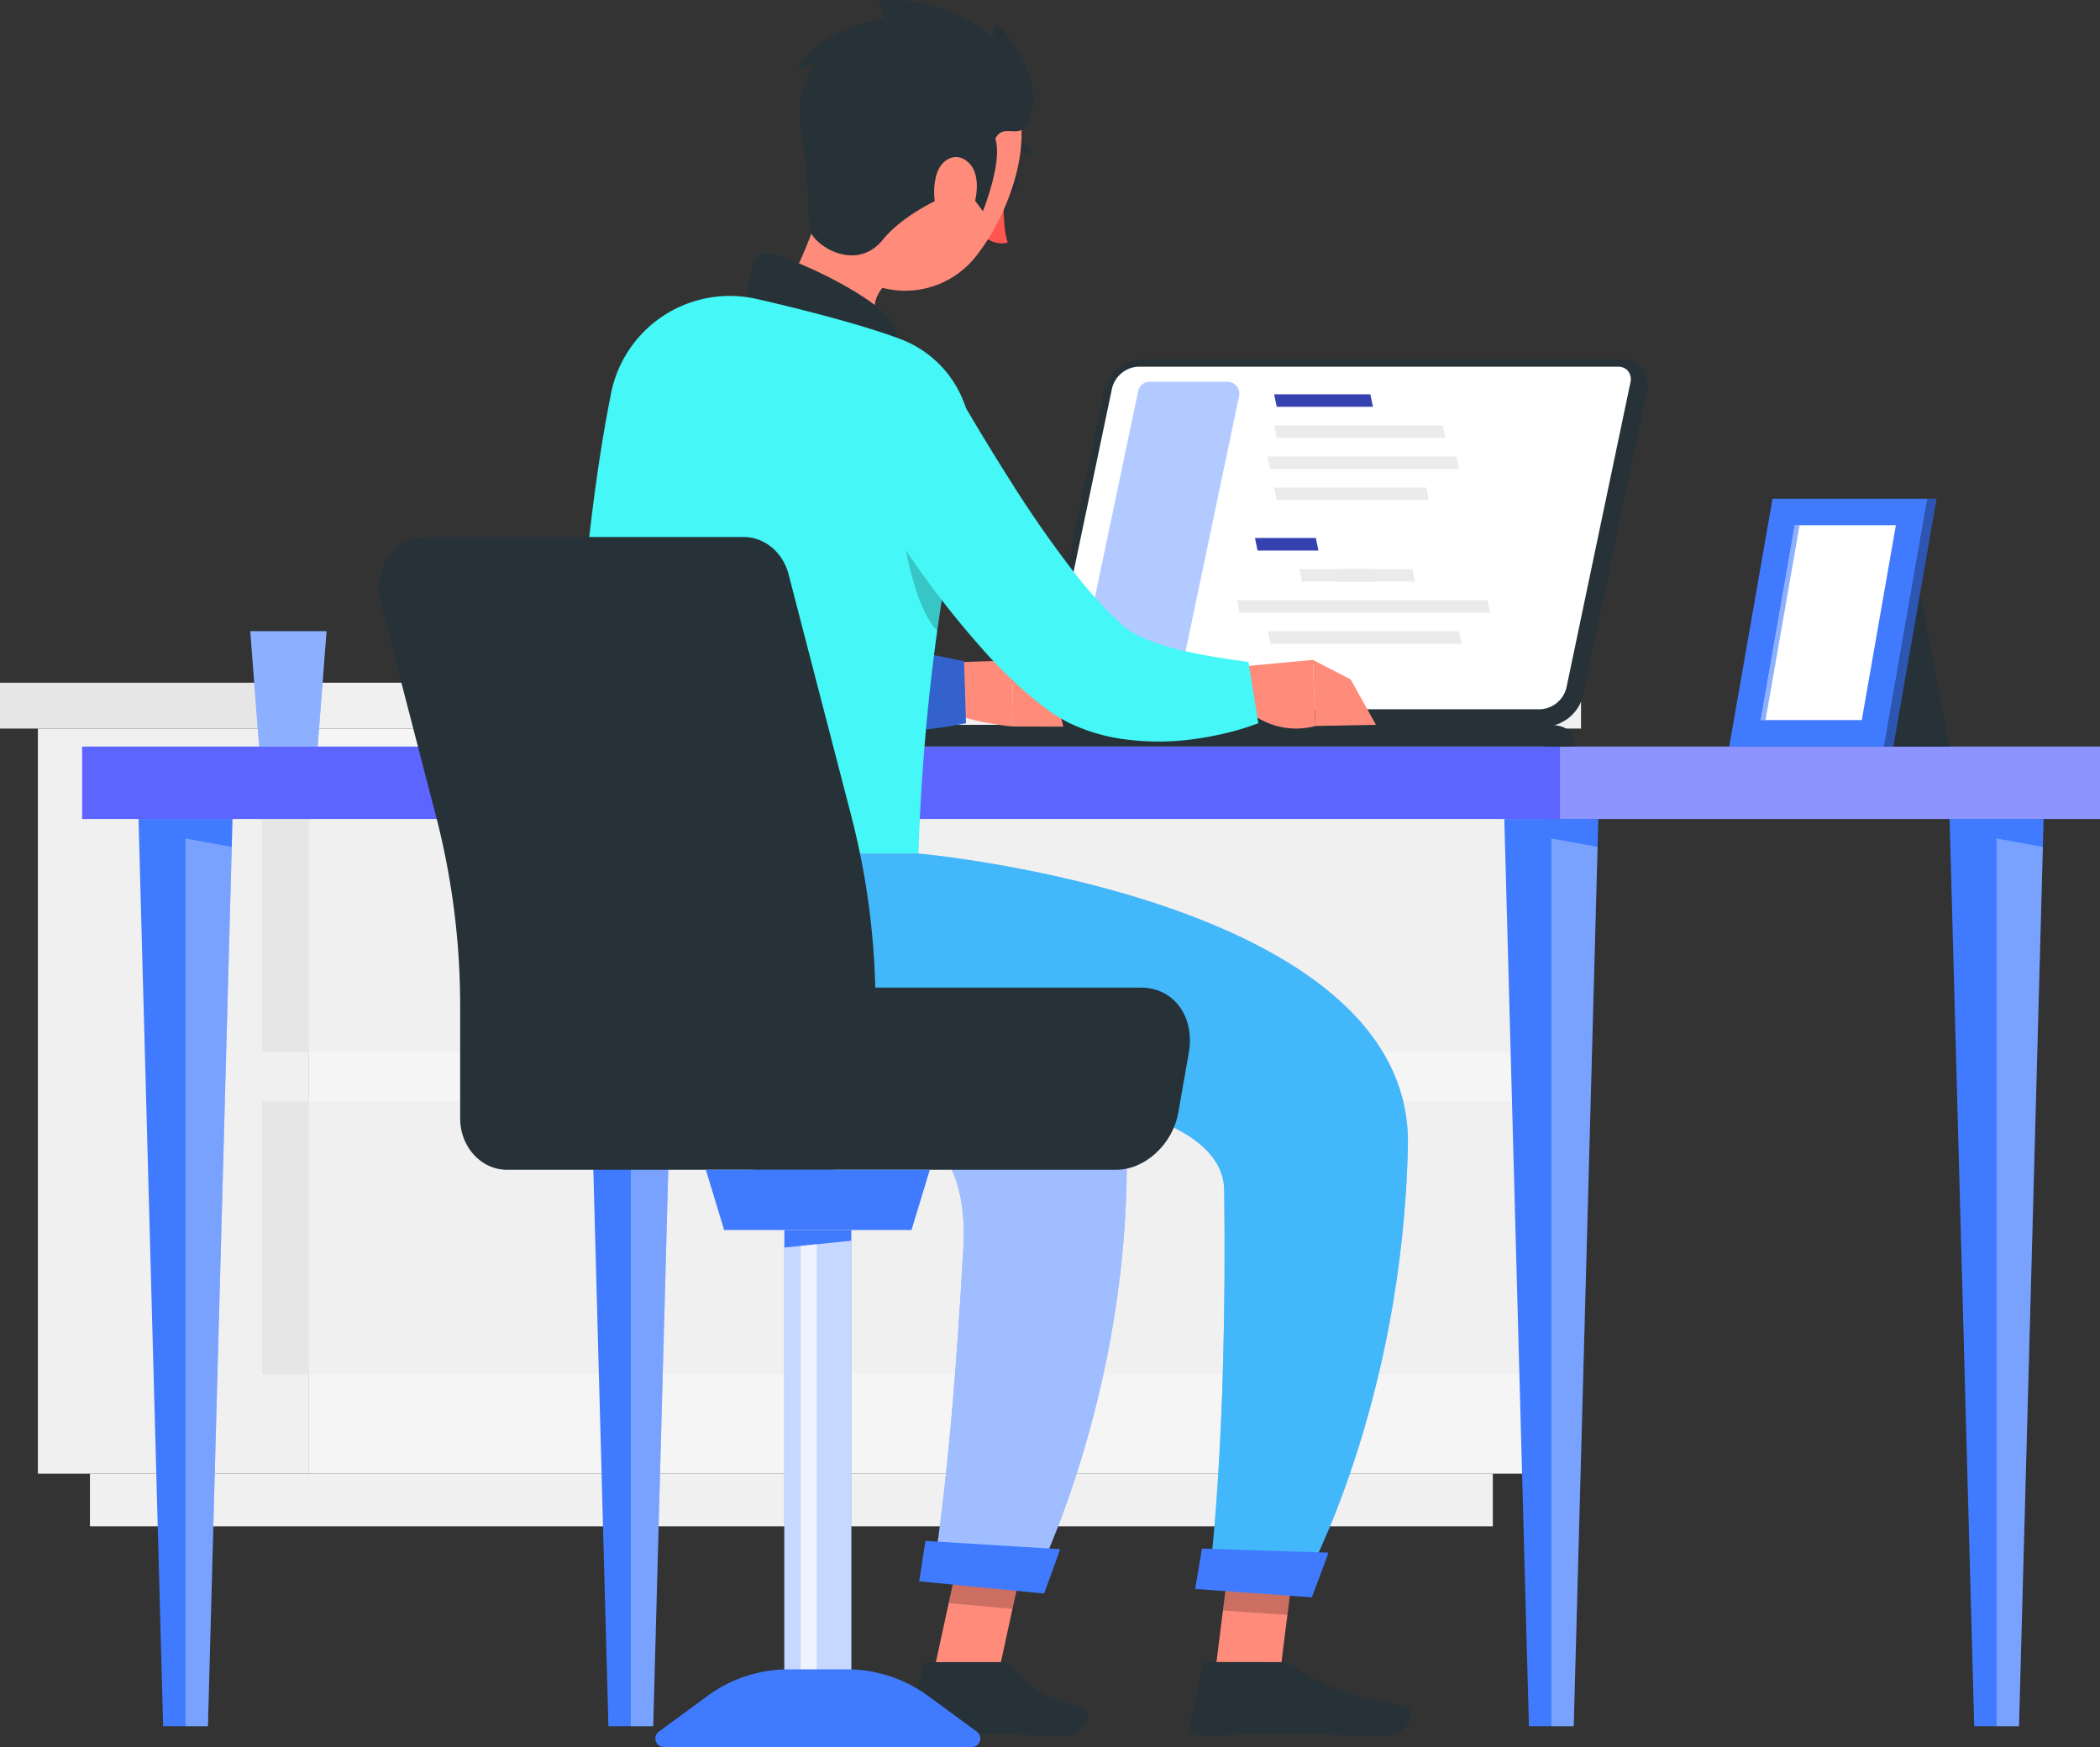 <svg xmlns="http://www.w3.org/2000/svg" width="625.703" height="520.597" viewBox="0 0 625.703 520.597">
  <rect x="0" y="0" width="625.703" height="520.597" fill="#333333" stroke="none"/>
  <g id="img-pubbing" transform="translate(625.703 520.597) rotate(180)" style="isolation: isolate">
    <g id="Background_Complete" data-name="Background Complete" transform="translate(154.63 65.755)">
      <g id="Group_1312" data-name="Group 1312">
        <g id="Group_1306" data-name="Group 1306">
          <g id="Group_1305" data-name="Group 1305" transform="translate(10.765 0)">
            <rect id="Rectangle_119" data-name="Rectangle 119" width="80.786" height="222.039" transform="translate(449.018 237.74) rotate(180)" fill="#f0f0f0"/>
            <rect id="Rectangle_120" data-name="Rectangle 120" width="417.995" height="15.701" transform="translate(433.507 15.701) rotate(180)" fill="#f0f0f0"/>
            <rect id="Rectangle_121" data-name="Rectangle 121" width="368.232" height="222.039" transform="translate(0 15.701)" fill="#f5f5f5"/>
            <rect id="Rectangle_122" data-name="Rectangle 122" width="369.646" height="81.27" transform="translate(0 141.439)" fill="#f0f0f0"/>
            <rect id="Rectangle_123" data-name="Rectangle 123" width="369.646" height="81.27" transform="translate(0 45.346)" fill="#f0f0f0"/>
            <rect id="Rectangle_124" data-name="Rectangle 124" width="13.976" height="81.27" transform="translate(382.208 222.709) rotate(180)" fill="#e6e6e6"/>
            <rect id="Rectangle_125" data-name="Rectangle 125" width="13.976" height="81.27" transform="translate(382.208 126.617) rotate(180)" fill="#e6e6e6"/>
          </g>
          <rect id="Rectangle_126" data-name="Rectangle 126" width="378.997" height="13.661" transform="translate(378.997 251.401) rotate(180)" fill="#f0f0f0"/>
          <rect id="Rectangle_127" data-name="Rectangle 127" width="92.076" height="13.661" transform="translate(378.997 237.74)" fill="#e6e6e6"/>
        </g>
      </g>
    </g>
    <g id="Desk" transform="translate(0 6.195)">
      <g id="Group_1332" data-name="Group 1332">
        <g id="Group_1313" data-name="Group 1313" transform="translate(0 0)">
          <rect id="Rectangle_132" data-name="Rectangle 132" width="601.233" height="21.576" transform="translate(0 270.356)" fill="#5c65ff"/>
          <rect id="Rectangle_133" data-name="Rectangle 133" width="160.906" height="21.576" transform="translate(0 270.356)" fill="#fff" opacity="0.3"/>
          <path id="Path_837" data-name="Path 837" d="M14,270.356H0L7.334,0H20.673l7.334,270.356Z" transform="translate(149.478 0)" fill="#407bff"/>
          <path id="Path_838" data-name="Path 838" d="M7.108,0h6.67V264.547L0,262.029Z" transform="translate(149.704 0)" fill="#fff" opacity="0.3"/>
          <path id="Path_839" data-name="Path 839" d="M14,270.356H0L7.334,0H20.673l7.334,270.356Z" transform="translate(16.804 0)" fill="#407bff"/>
          <path id="Path_840" data-name="Path 840" d="M7.108,0h6.67V264.547L0,262.029Z" transform="translate(17.03 0)" fill="#fff" opacity="0.3"/>
          <path id="Path_841" data-name="Path 841" d="M14,270.356H0L7.334,0H20.673l7.334,270.356Z" transform="translate(556.421 0)" fill="#407bff"/>
          <path id="Path_842" data-name="Path 842" d="M7.108,0h6.669V264.547L0,262.029Z" transform="translate(556.647 0)" fill="#fff" opacity="0.3"/>
          <path id="Path_843" data-name="Path 843" d="M14,270.356H0L7.334,0H20.673l7.334,270.356Z" transform="translate(423.747 0)" fill="#407bff"/>
          <path id="Path_844" data-name="Path 844" d="M7.108,0h6.67V264.547L0,262.029Z" transform="translate(423.973 0)" fill="#fff" opacity="0.3"/>
        </g>
        <g id="Group_1316" data-name="Group 1316" transform="translate(134.759 291.933)">
          <path id="Path_845" data-name="Path 845" d="M150.628,109.542H7.582c-5.135,0-8.455-4.2-7.379-9.336L19.254,9.336A12.164,12.164,0,0,1,30.548,0H173.594c5.135,0,8.455,4.2,7.379,9.336l-19.052,90.869A12.163,12.163,0,0,1,150.628,109.542Z" transform="translate(0 5.935)" fill="#263238"/>
          <path id="Path_846" data-name="Path 846" d="M26.813,0a8.469,8.469,0,0,0-7.638,6.367L.123,97.237a4.159,4.159,0,0,0,.662,3.545,3.825,3.825,0,0,0,3.061,1.292H146.895a8.476,8.476,0,0,0,7.639-6.369l19.052-90.87a4.175,4.175,0,0,0-.662-3.545A3.783,3.783,0,0,0,169.861,0Z" transform="translate(5.057 11.122)" fill="#fff"/>
          <path id="Path_847" data-name="Path 847" d="M18.126,2.785.076,88.88a3.507,3.507,0,0,0,3.433,4.226h23.21a3.5,3.5,0,0,0,3.431-2.787L48.2,4.226A3.506,3.506,0,0,0,44.769,0H21.557A3.506,3.506,0,0,0,18.126,2.785Z" transform="translate(121.674 15.604)" fill="#407bff" opacity="0.4"/>
          <g id="Group_1314" data-name="Group 1314" transform="translate(58.235 73.455)">
            <path id="Path_848" data-name="Path 848" d="M28.666,0l.783,3.734H.783L0,0Z" transform="translate(23.63 27.787)" fill="#3441af"/>
            <path id="Path_849" data-name="Path 849" d="M50.249,0l.783,3.734H.783L0,0Z" transform="translate(2.047 18.525)" fill="#ebebeb"/>
            <path id="Path_850" data-name="Path 850" d="M56.316,0,57.1,3.734H.783L0,0Z" transform="translate(-2.01 9.263)" fill="#ebebeb"/>
            <path id="Path_851" data-name="Path 851" d="M45.348,0l.783,3.734H.783L0,0Z" transform="translate(6.948)" fill="#ebebeb"/>
          </g>
          <g id="Group_1315" data-name="Group 1315" transform="translate(52.331 30.637)">
            <path id="Path_852" data-name="Path 852" d="M18.133,0l.783,3.734H.783L0,0Z" transform="translate(45.777 27.787)" fill="#3441af"/>
            <path id="Path_853" data-name="Path 853" d="M22.094,0l.783,3.734H.783L0,0Z" transform="translate(28.585 18.525)" fill="#ebebeb"/>
            <path id="Path_854" data-name="Path 854" d="M22.094,0l.783,3.734H.783L0,0Z" transform="translate(17.008 18.525)" fill="#ebebeb"/>
            <path id="Path_855" data-name="Path 855" d="M74.68,0l.783,3.734H.783L0,0Z" transform="translate(-5.385 9.262)" fill="#ebebeb"/>
            <path id="Path_856" data-name="Path 856" d="M56.941,0l.783,3.734H.783L0,0Z" transform="translate(3.129)" fill="#ebebeb"/>
          </g>
          <path id="Path_857" data-name="Path 857" d="M195.8,6.482H7.582C2.446,6.482-.873,3.566.2,0H207.1C206.023,3.566,200.94,6.482,195.8,6.482Z" transform="translate(21.609 0)" fill="#263238"/>
        </g>
        <g id="Group_1329" data-name="Group 1329" transform="translate(528.413 291.932)">
          <path id="Path_901" data-name="Path 901" d="M22.717,34.372H0L2.646,0H20.071Z" transform="translate(0 0)" fill="#407bff"/>
          <path id="Path_902" data-name="Path 902" d="M22.717,34.372H0L2.646,0H20.071Z" transform="translate(0 0)" fill="#fff" opacity="0.4"/>
        </g>
        <g id="Group_1331" data-name="Group 1331" transform="translate(44.812 291.932)">
          <path id="Path_903" data-name="Path 903" d="M11.151,58.242H43.814L32.663,0H0Z" transform="translate(0 0)" fill="#263238"/>
          <path id="Path_904" data-name="Path 904" d="M46.137,73.855H0L12.913,0H59.05Z" transform="translate(6.616 0)" fill="#407bff"/>
          <g id="Group_1330" data-name="Group 1330" transform="translate(3.887 0)">
            <path id="Path_905" data-name="Path 905" d="M0,73.855H2.729L15.641,0H12.913Z" transform="translate(0 0)" fill="#407bff"/>
            <path id="Path_906" data-name="Path 906" d="M0,73.855H2.729L15.641,0H12.913Z" transform="translate(0 0)" opacity="0.3"/>
          </g>
          <path id="Path_907" data-name="Path 907" d="M10.152,0,0,58.066H30.111L40.262,0Z" transform="translate(16.01 7.895)" fill="#fff"/>
          <path id="Path_908" data-name="Path 908" d="M10.151,0,0,58.066H1.429L11.581,0Z" transform="translate(44.692 7.895)" fill="#407bff" opacity="0.6"/>
        </g>
      </g>
    </g>
    <g id="Character" transform="translate(205.304 0)">
      <g id="Group_1346" data-name="Group 1346">
        <g id="Group_1341" data-name="Group 1341" transform="translate(0 3.244)">
          <path id="Path_909" data-name="Path 909" d="M3.736,3.461C4.391,2.041,4.171.544,3.244.116S1.034.489.377,1.907-.058,4.823.869,5.251,3.079,4.878,3.736,3.461Z" transform="translate(117.029 459.753)" fill="#263238"/>
          <path id="Path_910" data-name="Path 910" d="M1.164,15.536S1.724,5.863,0,.273C3.592-.909,7.363,2.134,7.363,2.134Z" transform="translate(120.167 444.822)" fill="#ff5652"/>
          <path id="Path_911" data-name="Path 911" d="M8.061,3.829a.907.907,0,0,0-.526-.2A7.278,7.278,0,0,1,1.71.455a.918.918,0,0,0-1.589.918A9.107,9.107,0,0,0,7.433,5.459a.917.917,0,0,0,.628-1.63Z" transform="translate(112.875 471.01)" fill="#263238"/>
          <path id="Path_912" data-name="Path 912" d="M25.41,65.945C30.88,47,36.976,32.287,44.441,23.931c0,0,.133-14.889-25.231-21.97C-8.682-5.825,2.016,12.085,2.016,12.085c14.206,7.885,12.808,19.779,2.155,24.3Z" transform="translate(147.47 399.404)" fill="#ff8b7b"/>
          <path id="Path_913" data-name="Path 913" d="M44.857,22.506c-.5,6.93-1.148,14.821-5.424,15.02-4.7.221-31.95-11.952-37.774-20.538S7.205,0,7.205,0Z" transform="translate(152.963 404.45)" fill="#263238"/>
          <g id="Group_1334" data-name="Group 1334" transform="translate(103.589 299.195)">
            <path id="Path_914" data-name="Path 914" d="M23.532,18.937,0,19.712.418,0S20.952,2.115,21.856,7.51Z" transform="translate(14.908 1.665)" fill="#ff8b7b"/>
            <path id="Path_915" data-name="Path 915" d="M2.468,10.081,0,0,15.326.04l-.418,19.713Z" transform="translate(0 1.625)" fill="#ff8b7b"/>
            <g id="Group_1333" data-name="Group 1333" transform="translate(28.989 0)">
              <path id="Path_916" data-name="Path 916" d="M103.922,102.529l-.49-5.056c-.161-1.626-.388-3.23-.593-4.836-.414-3.212-.918-6.4-1.471-9.591-1.065-6.387-2.447-12.736-4.024-19.128a197.209,197.209,0,0,0-5.884-19.243c-1.223-3.237-2.492-6.471-4.024-9.77a83.283,83.283,0,0,0-5.312-10c-.49-.832-1.088-1.7-1.665-2.552s-1.159-1.7-1.847-2.578-1.278-1.711-2.083-2.6l-1.154-1.31a18.562,18.562,0,0,0-1.311-1.373A40.492,40.492,0,0,0,61.809,6.255a72.537,72.537,0,0,0-22-5.571C36.355.274,32.947.115,29.588.041c-3.357-.094-6.677-.02-9.966.166-3.288.149-6.551.469-9.795.846-3.284.405-6.379.9-9.827,1.6L.566,21.14c11.361,2.258,23.256,4.576,33.449,7.974A69.759,69.759,0,0,1,41.2,31.876a32.48,32.48,0,0,1,5.7,3.084,7.863,7.863,0,0,1,2.573,2.513l.524.812c.209.264.434.727.66,1.092a14.345,14.345,0,0,1,.69,1.26c.232.451.472.869.7,1.4A92.491,92.491,0,0,1,57.162,56.07c1.446,5.206,2.822,10.646,3.92,16.238,1.2,5.564,2.154,11.269,3.129,16.986l1.347,8.6,1.209,8.372Z" fill="#407bff"/>
              <path id="Path_917" data-name="Path 917" d="M103.922,102.529l-.49-5.056c-.161-1.626-.388-3.23-.593-4.836-.414-3.212-.918-6.4-1.471-9.591-1.065-6.387-2.447-12.736-4.024-19.128a197.209,197.209,0,0,0-5.884-19.243c-1.223-3.237-2.492-6.471-4.024-9.77a83.283,83.283,0,0,0-5.312-10c-.49-.832-1.088-1.7-1.665-2.552s-1.159-1.7-1.847-2.578-1.278-1.711-2.083-2.6l-1.154-1.31a18.562,18.562,0,0,0-1.311-1.373A40.492,40.492,0,0,0,61.809,6.255a72.537,72.537,0,0,0-22-5.571C36.355.274,32.947.115,29.588.041c-3.357-.094-6.677-.02-9.966.166-3.288.149-6.551.469-9.795.846-3.284.405-6.379.9-9.827,1.6L.566,21.14c11.361,2.258,23.256,4.576,33.449,7.974A69.759,69.759,0,0,1,41.2,31.876a32.48,32.48,0,0,1,5.7,3.084,7.863,7.863,0,0,1,2.573,2.513l.524.812c.209.264.434.727.66,1.092a14.345,14.345,0,0,1,.69,1.26c.232.451.472.869.7,1.4A92.491,92.491,0,0,1,57.162,56.07c1.446,5.206,2.822,10.646,3.92,16.238,1.2,5.564,2.154,11.269,3.129,16.986l1.347,8.6,1.209,8.372Z" opacity="0.2"/>
            </g>
          </g>
          <g id="Group_1335" data-name="Group 1335" transform="translate(131.098 262.996)">
            <path id="Path_918" data-name="Path 918" d="M.909,115.287C6.609,91.606,13.969,51.906,15.652,0H119.27c.575,12.81-1.591,84.878-12.019,137.072a36.076,36.076,0,0,1-43.178,28.25l-.5-.113c-12.925-2.945-31.5-7.692-42.425-11.844l-.446-.17A32.45,32.45,0,0,1,.909,115.287Z" transform="translate(0 0)" fill="#45f7f6"/>
          </g>
          <path id="Path_919" data-name="Path 919" d="M0,15.76C.821,10.793,1.644,5.526,2.408,0c8.478,8.852,11.166,35.962,11.166,35.962Z" transform="translate(138.742 329.349)" opacity="0.2"/>
          <g id="Group_1336" data-name="Group 1336" transform="translate(10.424 296.394)">
            <path id="Path_920" data-name="Path 920" d="M24.219,18.267.775,20.465,0,.762a22.084,22.084,0,0,1,21.855,6.2Z" transform="translate(18.025 3.861)" fill="#ff8b7b"/>
            <path id="Path_921" data-name="Path 921" d="M7.549,13.885,0,.348,18.026,0,18.8,19.7Z" transform="translate(0 4.624)" fill="#ff8b7b"/>
            <path id="Path_922" data-name="Path 922" d="M125.409,90.9c-1.637-3.107-3.081-5.84-4.707-8.675-1.6-2.8-3.2-5.592-4.875-8.337q-4.982-8.268-10.421-16.3A273.168,273.168,0,0,0,81.144,26.365a133.175,133.175,0,0,0-15.38-14.622c-.7-.589-1.508-1.164-2.262-1.743-.787-.584-1.43-1.115-2.577-1.83a35.732,35.732,0,0,0-3.115-1.858c-1.048-.591-2.076-1.083-3.123-1.548a55.988,55.988,0,0,0-12.18-3.7,76.9,76.9,0,0,0-22.159-.5,95.288,95.288,0,0,0-10.26,1.828c-1.678.386-3.337.825-4.99,1.331C3.4,4.209,1.9,4.769,0,5.432L2.929,23.7c11.11,1.509,23.122,3.442,31.405,7.181a22.5,22.5,0,0,1,5.155,2.968,11.326,11.326,0,0,1,1.669,1.476c.138.158.672.635,1.1,1.023.439.414.876.763,1.32,1.225A129.511,129.511,0,0,1,54.207,49.512a343.944,343.944,0,0,1,19.942,28.6c3.184,5.006,6.291,10.1,9.381,15.212l4.574,7.694,4.406,7.546Z" transform="translate(35.056)" fill="#45f7f6"/>
          </g>
          <path id="Path_923" data-name="Path 923" d="M29.11,0H9.737L0,44.863H19.373Z" transform="translate(113.34 17.908)" fill="#ff8b7b"/>
          <path id="Path_924" data-name="Path 924" d="M25.623,22.023H47.388A1.692,1.692,0,0,0,49.039,20.7l3.826-17.22A2.848,2.848,0,0,0,50.028.035c-7.6.131-11.29.575-20.86.575C23.279.611,15.722,0,7.591,0-.362,0-1.6,8.039,1.727,8.768,16.653,12.033,17.7,16.535,22.479,20.832A4.7,4.7,0,0,0,25.623,22.023Z" transform="translate(96.377 0.037)" fill="#263238"/>
          <g id="Group_1337" data-name="Group 1337" transform="translate(113.339 37.917)" opacity="0.2">
            <path id="Path_925" data-name="Path 925" d="M19.381,24.842H0L5.4,0,24.409,1.717Z"/>
          </g>
          <path id="Path_926" data-name="Path 926" d="M50.664,57.4c6.986-17.912,11.987-28.041,7.324-41.05-7.011-19.568-32.2-21.536-44.4-6.073C2.61,24.191-6.971,51.146,6.871,65.963,20.51,80.562,43.676,75.308,50.664,57.4Z" transform="translate(116.012 430.703)" fill="#ff8b7b"/>
          <path id="Path_927" data-name="Path 927" d="M20.107,20.011c-2.909-3.9-5.125-6.847-5.125-6.847S9.019,27.976,11.3,34.768C8.4,40.521,2.538,32.045.328,43.248S7.679,66.483,11.3,68.973c.51-.83.483-4.021.483-4.021s14.316,12.761,34.7,10.97c-1.4-1.4-1.945-5.211-1.945-5.211s21.005-3.6,25.778-15.431a22.934,22.934,0,0,1-5.291,1.867,25.676,25.676,0,0,0,4.254-18.983C67.513,26.651,66.683,13.933,66.89,8.912S53.3-5.715,44.9,4.556,20.107,20.011,20.107,20.011Z" transform="translate(112.548 441.259)" fill="#263238"/>
          <path id="Path_928" data-name="Path 928" d="M12.076,15.985a19.61,19.61,0,0,0-.894-12.57C8.934-1.792,4.324-.6,2.027,4.017-.038,8.178-1.358,15.9,2.3,19.6,5.911,23.25,10.691,21,12.076,15.985Z" transform="translate(129.347 449.143)" fill="#ff8b7b"/>
          <g id="Group_1338" data-name="Group 1338" transform="translate(84.688 44.755)">
            <path id="Path_929" data-name="Path 929" d="M93.116,218.241S3.153,185.625.5,142.454C-4.386,62.949,28.136,0,28.136,0l29.8,3.185s-5.3,25.589-9.259,97.619c-4.974,90.509,148.637-2.12,117,117.437Z" fill="#407bff"/>
            <path id="Path_930" data-name="Path 930" d="M93.116,218.241S3.153,185.625.5,142.454C-4.386,62.949,28.136,0,28.136,0l29.8,3.185s-5.3,25.589-9.259,97.619c-4.974,90.509,148.637-2.12,117,117.437Z" fill="#fff" opacity="0.5"/>
          </g>
          <path id="Path_931" data-name="Path 931" d="M0,13.226C-.139,13.212,4.746,0,4.746,0l37.21,3.642L40.088,15.677Z" transform="translate(104.566 42.499)" fill="#407bff"/>
          <g id="Group_1339" data-name="Group 1339" transform="translate(0 0)">
            <path id="Path_932" data-name="Path 932" d="M25.032,0H5.66L0,44.863H19.372Z" transform="translate(33.725 15.711)" fill="#ff8b7b"/>
            <path id="Path_933" data-name="Path 933" d="M39.232,22.067l21.156.028a1.686,1.686,0,0,0,1.651-1.32L65.889,3.56A2.817,2.817,0,0,0,63.107.111C55.475.23,44.447.662,34.855.649,23.64.634,21.49.019,8.336,0,.383-.011-1.836,8.027,1.493,8.76c15.151,3.336,19.99,3.7,33.074,11.791A8.966,8.966,0,0,0,39.232,22.067Z" fill="#263238"/>
            <path id="Path_934" data-name="Path 934" d="M0,24.435,3.079,0,22.295,1.31,19.381,24.435Z" transform="translate(33.73 36.126)" opacity="0.2"/>
          </g>
          <g id="Group_1340" data-name="Group 1340" transform="translate(0.907 46.935)">
            <path id="Path_935" data-name="Path 935" d="M145.843,216.061S-1.578,202.987.013,128.95C1.667,51.942,30.434,0,30.434,0H59.22s-5.457,39.949-4.49,115.766c.29,22.713,46.185,30.218,91.008,32.867,38.719,2.29,74.961,24.359,90,60.11l3.077,7.317Z" fill="#407bff"/>
            <path id="Path_936" data-name="Path 936" d="M145.843,216.061S-1.578,202.987.013,128.95C1.667,51.942,30.434,0,30.434,0H59.22s-5.457,39.949-4.49,115.766c.29,22.713,46.185,30.218,91.008,32.867,38.719,2.29,74.961,24.359,90,60.11l3.077,7.317Z" fill="#45f7f6" opacity="0.5"/>
          </g>
          <path id="Path_937" data-name="Path 937" d="M0,13.307C-.13,13.3,4.936,0,4.936,0L39.681,2.481,37.655,14.527Z" transform="translate(24.607 41.37)" fill="#407bff"/>
        </g>
        <g id="Group_1345" data-name="Group 1345" transform="translate(65.858 0)">
          <g id="Group_1342" data-name="Group 1342" transform="translate(0 172.024)">
            <path id="Path_938" data-name="Path 938" d="M25.888,177.43l-18.7-72.08A225.292,225.292,0,0,1,0,48.822V15.316C0,6.857,6.236,0,13.927,0h95.89c7.693,0,13.927,6.857,13.927,15.316V48.822a225.3,225.3,0,0,0,7.19,56.528l16.518,63.676c2.538,9.782-4.143,19.519-13.392,19.519H39.28C33.06,188.545,27.594,184.008,25.888,177.43Z" transform="translate(93.691 0)" fill="#263238"/>
            <path id="Path_939" data-name="Path 939" d="M.328,34.9,3.468,17.025C5.119,7.622,13.39,0,21.939,0H128.525c8.551,0,14.143,7.622,12.492,17.025L137.877,34.9C136,45.6,126.589,54.269,116.859,54.269H14.542C4.813,54.269-1.549,45.6.328,34.9Z" transform="translate(0 0)" fill="#263238"/>
          </g>
          <g id="Group_1344" data-name="Group 1344" transform="translate(62.456 0)">
            <path id="Path_940" data-name="Path 940" d="M61.285,0H5.452L0,17.95H66.736Z" transform="translate(15.044 154.073)" fill="#407bff"/>
            <g id="Group_1343" data-name="Group 1343" transform="translate(38.437 20.622)">
              <rect id="Rectangle_134" data-name="Rectangle 134" width="19.95" height="133.451" transform="translate(0 0)" fill="#407bff"/>
              <path id="Path_941" data-name="Path 941" d="M19.95,0H0V130.246l19.95-2.03Z" fill="#fff" opacity="0.7"/>
              <path id="Path_942" data-name="Path 942" d="M4.765,0H0V129.2l4.765-.485Z" transform="translate(10.318)" fill="#fff" opacity="0.7"/>
            </g>
            <path id="Path_943" data-name="Path 943" d="M94.281,0H2.543a2.539,2.539,0,0,0-1.5,4.587L15.6,15.263a40.759,40.759,0,0,0,24.1,7.885H57.125a40.755,40.755,0,0,0,24.1-7.885L95.782,4.587A2.539,2.539,0,0,0,94.281,0Z" transform="translate(0 0)" fill="#407bff"/>
          </g>
        </g>
      </g>
    </g>
  </g>
</svg>
